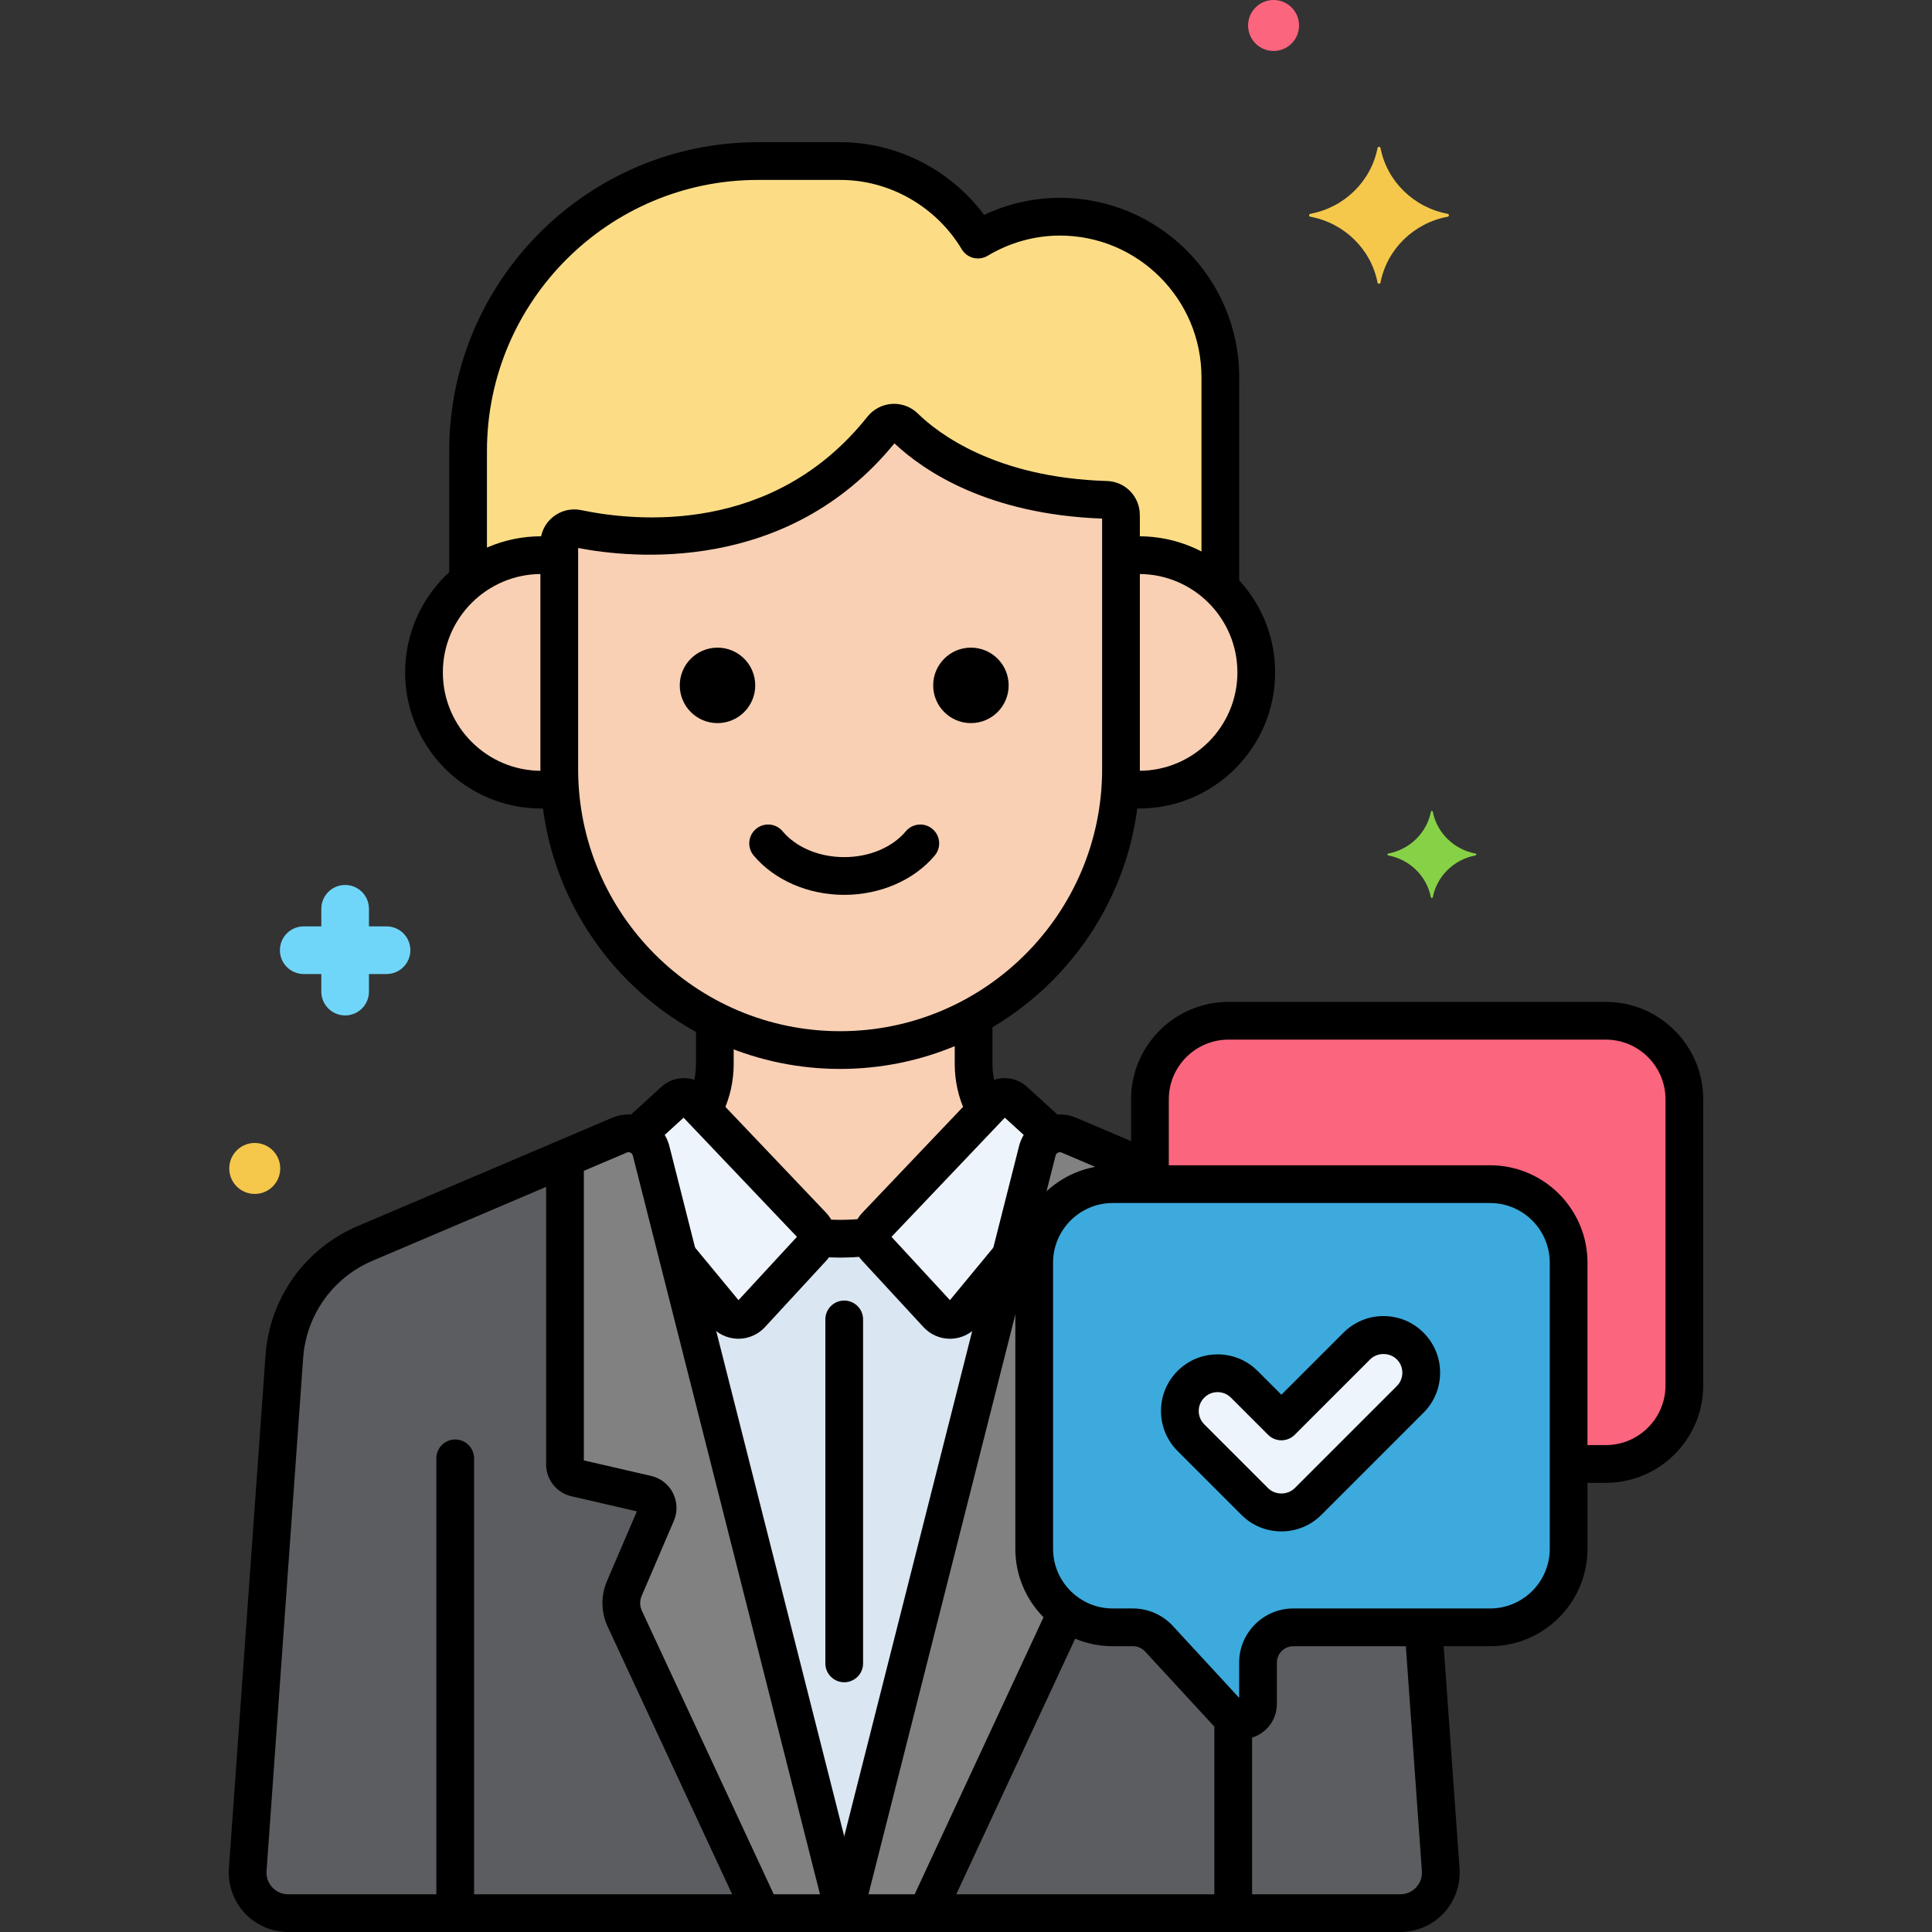 <?xml version="1.0" encoding="utf-8"?>
<!-- Generator: Adobe Illustrator 24.0.0, SVG Export Plug-In . SVG Version: 6.00 Build 0)  -->
<svg version="1.1" xmlns="http://www.w3.org/2000/svg" xmlns:xlink="http://www.w3.org/1999/xlink" x="0px" y="0px"
	 viewBox="0 0 256 256" style="enable-background:new 0 0 256 256;" xml:space="preserve">
<rect x="0" y="0" width="256" height="256" fill="#333333" stroke="none"/>
<style type="text/css">
	.st0{fill:#3A70BF;}
	.st1{fill:#EDF4FC;}
	.st2{fill:#C7D7E5;}
	.st3{fill:#F9D0B4;}
	.st4{fill:#5B5D60;}
	.st5{fill:#5290DB;}
	.st6{fill:#70D6F9;}
	.st7{fill:#F5C84C;}
	.st8{fill:#FC657E;}
	.st9{fill:#87D147;}
	.st10{fill:#FCDD86;}
	.st11{fill:#9BE5F9;}
	.st12{fill:#B2E26D;}
	.st13{fill:#754E34;}
	.st14{fill:#FCA265;}
	.st15{fill:#818182;}
	.st16{fill:#F94EED;}
	.st17{fill:#FFC197;}
	.st18{fill:#3CAADC;}
	.st19{fill:#DAE6F1;}
	.st20{fill:#57AF12;}
	.st21{fill:#EF4460;}
	.st22{fill:#FFF0CA;}
	.st23{fill:#F98FA6;}
	.st24{fill:#EDB311;}
	.st25{fill:#FC8C48;}
	.st26{fill:#FCB9CB;}
	.st27{fill:#96BC71;}
	.st28{fill:#78A352;}
	.st29{fill:#B8DD90;}
	.st30{fill:#6FAFEF;}
	.st31{fill:#29589F;}
	.st32{fill:#414344;}
	.st33{fill:#9B6B4B;}
	.st34{fill:#73B1EF;}
</style>
<g id="Layer_1">
</g>
<g id="Layer_2">
</g>
<g id="Layer_3">
</g>
<g id="Layer_4">
</g>
<g id="Layer_5">
</g>
<g id="Layer_6">
</g>
<g id="Layer_7">
</g>
<g id="Layer_8">
</g>
<g id="Layer_9">
</g>
<g id="Layer_10">
</g>
<g id="Layer_11">
</g>
<g id="Layer_12">
</g>
<g id="Layer_13">
</g>
<g id="Layer_14">
</g>
<g id="Layer_15">
</g>
<g id="Layer_16">
</g>
<g id="Layer_17">
</g>
<g id="Layer_18">
</g>
<g id="Layer_19">
</g>
<g id="Layer_20">
</g>
<g id="Layer_21">
</g>
<g id="Layer_22">
</g>
<g id="Layer_23">
</g>
<g id="Layer_24">
</g>
<g id="Layer_25">
</g>
<g id="Layer_26">
</g>
<g id="Layer_27">
</g>
<g id="Layer_28">
</g>
<g id="Layer_29">
</g>
<g id="Layer_30">
</g>
<g id="Layer_31">
</g>
<g id="Layer_32">
</g>
<g id="Layer_33">
</g>
<g id="Layer_34">
</g>
<g id="Layer_35">
</g>
<g id="Layer_36">
</g>
<g id="Layer_37">
</g>
<g id="Layer_38">
</g>
<g id="Layer_39">
	<g>
		<g>
			<g>
				<g>
					<path class="st19" d="M127.638,174.063c-0.879,1.064-2.495,1.109-3.431,0.094l-8.157-8.837
						c-0.375-0.406-0.561-0.923-0.561-1.438v0c0-0.001,0-0.003,0-0.005v0c-1.371,0.155-2.756,0.26-4.167,0.26h0
						c-1.043,0-2.072-0.058-3.094-0.143c-0.025,0.478-0.203,0.949-0.551,1.326l-8.157,8.837c-0.936,1.014-2.552,0.97-3.431-0.094
						l-6.271-7.591l22.046,87.028l22.046-87.028L127.638,174.063z"/>
				</g>
			</g>
		</g>
		<g>
			<g>
				<path class="st18" d="M147.445,156.906h49.999c5.725,0,10.409,4.684,10.409,10.409v37.908c0,5.725-4.684,10.409-10.409,10.409
					h-26.072c-2.584,0-4.678,2.094-4.678,4.678v5.461c0,1.993-2.447,2.949-3.798,1.484l-9.326-10.116
					c-0.886-0.961-2.133-1.507-3.439-1.507h-2.685c-5.725,0-10.409-4.684-10.409-10.409v-37.908
					C137.037,161.59,141.721,156.906,147.445,156.906z"/>
			</g>
		</g>
		<g>
			<g>
				<path class="st8" d="M212.78,135.255h-49.999c-5.725,0-10.409,4.684-10.409,10.409v11.242h45.071
					c5.725,0,10.409,4.684,10.409,10.409v27.266c0.684-0.376,1.446-0.6,2.242-0.6h2.685c5.725,0,10.409-4.684,10.409-10.409v-37.908
					C223.189,139.939,218.505,135.255,212.78,135.255z"/>
			</g>
		</g>
		<g>
			<g>
				<g>
					<path class="st1" d="M169.792,200.418L169.792,200.418c-1.326,0-2.598-0.527-3.535-1.464l-8.454-8.455
						c-1.953-1.953-1.953-5.119,0-7.071c1.951-1.952,5.119-1.952,7.07,0l4.919,4.919l9.992-9.992c1.951-1.952,5.119-1.952,7.07,0
						c1.953,1.953,1.953,5.119,0,7.071l-13.527,13.527C172.389,199.892,171.118,200.418,169.792,200.418z"/>
				</g>
			</g>
		</g>
		<g>
			<g>
				<path class="st4" d="M32.825,247.747l4.847-67.923c0.455-6.642,4.6-12.466,10.726-15.073l33.676-14.33
					c1.751-0.745,3.754,0.255,4.209,2.103L111.863,253.5H38.182C35.065,253.5,32.603,250.856,32.825,247.747z"/>
			</g>
		</g>
		<g>
			<g>
				<path class="st3" d="M107.654,162.422c0.417,0.438,0.603,1.01,0.573,1.573c1.022,0.086,2.051,0.143,3.094,0.143h0
					c1.411,0,2.796-0.104,4.167-0.26v0c0,0.001,0,0.003,0,0.004c0-0.526,0.194-1.052,0.583-1.461l14.525-15.27
					c-1.021-1.86-1.589-3.976-1.589-6.18v-6.335c-5.268,2.868-11.296,4.501-17.686,4.501h0c-5.959,0-11.597-1.427-16.604-3.945
					v5.778c0,2.204-0.568,4.32-1.589,6.18L107.654,162.422z"/>
			</g>
		</g>
		<g>
			<g>
				<path class="st4" d="M190.901,247.747l-2.292-32.116h-17.237c-2.584,0-4.678,2.094-4.678,4.678v5.461
					c0,1.993-2.447,2.949-3.798,1.484l-9.326-10.116c-0.886-0.961-2.133-1.507-3.439-1.507h-2.685
					c-5.725,0-10.409-4.684-10.409-10.409v-37.908c0-5.725,4.684-10.409,10.409-10.409h4.927v-1.922l-10.721-4.562
					c-1.751-0.745-3.754,0.255-4.209,2.103L111.863,253.5h73.681C188.66,253.5,191.122,250.856,190.901,247.747z"/>
			</g>
		</g>
		<g>
			<g>
				<path class="st15" d="M137.037,205.223v-37.908c0-5.725,4.684-10.409,10.409-10.409h1.417v-3.416l-7.211-3.069
					c-1.751-0.745-3.754,0.255-4.209,2.103L111.863,253.5h10.93l18.149-39.021c0.138-0.296,0.238-0.604,0.314-0.917
					C138.704,211.661,137.037,208.631,137.037,205.223z"/>
			</g>
		</g>
		<g>
			<g>
				<path class="st15" d="M86.283,152.525c-0.456-1.848-2.458-2.849-4.209-2.103l-7.211,3.069v40.542
					c0,0.859,0.593,1.605,1.43,1.798l9.42,2.174c1.12,0.259,1.734,1.468,1.281,2.525l-4.271,9.965
					c-0.547,1.277-0.525,2.726,0.061,3.986l18.149,39.021h10.93L86.283,152.525z"/>
			</g>
		</g>
		<g>
			<g>
				<path class="st1" d="M86.283,152.525l3.533,13.948l6.271,7.591c0.879,1.064,2.495,1.109,3.431,0.094l8.157-8.837
					c0.758-0.821,0.748-2.089-0.022-2.899l-15.687-16.492c-0.702-0.738-1.866-0.779-2.619-0.092l-4.983,4.55
					C85.278,150.732,86.028,151.487,86.283,152.525z"/>
			</g>
		</g>
		<g>
			<g>
				<path class="st1" d="M124.207,174.158c0.936,1.014,2.552,0.97,3.431-0.094l6.271-7.591l3.533-13.948
					c0.256-1.038,1.005-1.792,1.918-2.136l-4.983-4.55c-0.753-0.687-1.917-0.646-2.619,0.092l-15.687,16.492
					c-0.77,0.81-0.78,2.078-0.022,2.899L124.207,174.158z"/>
			</g>
		</g>
		<g>
			<g>
				<path d="M111.863,256H38.182c-2.177,0-4.275-0.914-5.759-2.506c-1.484-1.593-2.246-3.753-2.092-5.924l0,0l4.847-67.923
					c0.523-7.613,5.214-14.205,12.242-17.195l33.676-14.33c1.509-0.643,3.218-0.591,4.688,0.144
					c1.468,0.734,2.535,2.068,2.928,3.662l25.576,100.959c0.189,0.748,0.022,1.541-0.451,2.149
					C113.362,255.644,112.635,256,111.863,256z M35.319,247.925c-0.058,0.804,0.213,1.571,0.762,2.161
					c0.55,0.589,1.295,0.914,2.101,0.914h70.47l-24.792-97.862c-0.058-0.234-0.201-0.346-0.312-0.401
					c-0.113-0.056-0.287-0.105-0.495-0.016l-33.676,14.33c-5.288,2.25-8.817,7.21-9.211,12.944L35.319,247.925z"/>
			</g>
		</g>
		<g>
			<g>
				<path d="M130.211,148.887c-0.942,0-1.844-0.535-2.269-1.445c-0.952-2.044-1.435-4.221-1.435-6.47v-5.618
					c0-1.381,1.119-2.5,2.5-2.5s2.5,1.119,2.5,2.5v5.618c0,1.515,0.325,2.981,0.968,4.359c0.583,1.251,0.041,2.739-1.211,3.322
					C130.923,148.812,130.564,148.887,130.211,148.887z"/>
			</g>
		</g>
		<g>
			<g>
				<path d="M111.321,166.638c-0.825,0-1.691-0.033-2.648-0.101c-1.377-0.098-2.414-1.293-2.316-2.671
					c0.098-1.377,1.299-2.409,2.672-2.316c0.837,0.06,1.587,0.088,2.293,0.088c1.024,0,2.112-0.06,3.326-0.184
					c1.383-0.138,2.601,0.86,2.741,2.234c0.14,1.374-0.86,2.601-2.233,2.741C113.771,166.57,112.517,166.638,111.321,166.638z"/>
			</g>
		</g>
		<g>
			<g>
				<path d="M93.515,148.888c-0.354,0-0.712-0.075-1.054-0.234c-1.252-0.583-1.794-2.07-1.211-3.322
					c0.643-1.378,0.968-2.845,0.968-4.359v-5.128c0-1.381,1.119-2.5,2.5-2.5s2.5,1.119,2.5,2.5v5.128
					c0,2.25-0.482,4.427-1.435,6.471C95.358,148.353,94.457,148.888,93.515,148.888z"/>
			</g>
		</g>
		<g>
			<g>
				<path d="M185.544,256h-73.681c-0.771,0-1.499-0.356-1.973-0.964c-0.474-0.609-0.641-1.402-0.451-2.149l25.579-100.975
					c0.389-1.578,1.456-2.913,2.924-3.646c1.47-0.734,3.179-0.787,4.688-0.144l10.114,4.304c1.271,0.541,1.862,2.009,1.322,3.279
					c-0.542,1.271-2.012,1.862-3.279,1.321l-10.114-4.304c-0.208-0.088-0.384-0.04-0.494,0.015
					c-0.111,0.056-0.255,0.167-0.309,0.386L115.075,251h70.469c0.806,0,1.551-0.325,2.101-0.914c0.549-0.59,0.819-1.357,0.762-2.161
					l-2.221-31.124c-0.098-1.377,0.939-2.573,2.316-2.671c1.362-0.099,2.572,0.938,2.672,2.316l2.221,31.124
					c0.154,2.171-0.607,4.331-2.091,5.923C189.82,255.086,187.721,256,185.544,256z"/>
			</g>
		</g>
		<g>
			<g>
				<path d="M163.407,254.703c-1.381,0-2.5-1.119-2.5-2.5v-24.239c0-1.381,1.119-2.5,2.5-2.5s2.5,1.119,2.5,2.5v24.239
					C165.907,253.583,164.788,254.703,163.407,254.703z"/>
			</g>
		</g>
		<g>
			<g>
				<path d="M111.863,222.908c-1.381,0-2.5-1.119-2.5-2.5v-45.577c0-1.381,1.119-2.5,2.5-2.5s2.5,1.119,2.5,2.5v45.577
					C114.363,221.789,113.244,222.908,111.863,222.908z"/>
			</g>
		</g>
		<g>
			<g>
				<path d="M60.318,254.703c-1.381,0-2.5-1.119-2.5-2.5v-58.965c0-1.381,1.119-2.5,2.5-2.5c1.381,0,2.5,1.119,2.5,2.5v58.965
					C62.818,253.583,61.699,254.703,60.318,254.703z"/>
			</g>
		</g>
		<g>
			<g>
				<path d="M100.576,255.23c-0.942,0-1.845-0.535-2.269-1.446l-17.791-38.25c-0.884-1.9-0.918-4.096-0.092-6.024l3.962-9.246
					l-8.656-1.998c-1.982-0.458-3.367-2.199-3.367-4.234v-39.594c0-1.381,1.119-2.5,2.5-2.5s2.5,1.119,2.5,2.5v39.073l8.912,2.057
					c1.257,0.29,2.313,1.116,2.896,2.268c0.585,1.151,0.628,2.492,0.119,3.678l-4.271,9.965c-0.267,0.623-0.256,1.333,0.029,1.947
					l17.791,38.25c0.582,1.252,0.04,2.739-1.212,3.321C101.287,255.155,100.929,255.23,100.576,255.23z"/>
			</g>
		</g>
		<g>
			<g>
				<path d="M123.098,255.341c-0.353,0-0.711-0.075-1.053-0.234c-1.252-0.582-1.794-2.069-1.212-3.321l17.843-38.361
					c0.583-1.251,2.067-1.794,3.321-1.212c1.252,0.582,1.794,2.069,1.212,3.321l-17.843,38.361
					C124.942,254.806,124.04,255.341,123.098,255.341z"/>
			</g>
		</g>
		<g>
			<g>
				<path d="M97.845,177.391c-0.044,0-0.088,0-0.132-0.002c-1.379-0.038-2.674-0.67-3.553-1.734l-5.8-7.02
					c-0.879-1.064-0.729-2.64,0.336-3.52c1.062-0.879,2.638-0.731,3.52,0.335l5.639,6.826l7.743-8.389L90.58,148.099l-4.18,3.816
					c-1.021,0.932-2.6,0.859-3.532-0.161c-0.931-1.02-0.858-2.601,0.161-3.532l4.634-4.231c1.741-1.592,4.486-1.497,6.115,0.214
					l15.688,16.493c1.673,1.758,1.693,4.533,0.047,6.317l-8.156,8.837C100.45,176.835,99.177,177.391,97.845,177.391z"/>
			</g>
		</g>
		<g>
			<g>
				<path d="M125.881,177.391c-1.332,0-2.606-0.556-3.512-1.539l-8.156-8.835c-1.646-1.785-1.626-4.56,0.048-6.318l15.686-16.491
					c1.63-1.71,4.372-1.808,6.117-0.215l4.749,4.336c1.02,0.931,1.092,2.512,0.161,3.532c-0.931,1.019-2.512,1.093-3.532,0.161
					l-4.296-3.922l-15.018,15.788l7.744,8.388l5.97-7.227c0.882-1.066,2.456-1.215,3.52-0.335c1.064,0.879,1.215,2.455,0.336,3.52
					l-6.132,7.422c-0.879,1.064-2.174,1.696-3.554,1.733C125.968,177.391,125.924,177.391,125.881,177.391z"/>
			</g>
		</g>
		<g>
			<g>
				<path class="st3" d="M116.895,56.772c-13.593,17.094-33.644,14.681-40.386,13.27c-1.225-0.256-2.401,0.667-2.402,1.919
					c0,0.008,0,0.017,0,0.025v29.936c0,20.468,16.747,37.215,37.215,37.215h0c20.468,0,37.215-16.747,37.215-37.215V68.772
					c0-0.194-0.002-0.388-0.006-0.582c-0.021-1.055-0.866-1.925-1.921-1.956c-15.46-0.453-23.606-6.581-26.736-9.649
					C119.019,55.747,117.64,55.836,116.895,56.772z"/>
			</g>
		</g>
		<g>
			<g>
				<g>
					<path class="st10" d="M71.719,73.561c0.813,0,1.609,0.069,2.388,0.189v-1.763c0-0.008,0-0.017,0-0.025
						c0.001-1.252,1.177-2.175,2.402-1.919c6.742,1.411,26.794,3.823,40.386-13.27c0.745-0.937,2.124-1.025,2.978-0.187
						c3.13,3.068,11.276,9.196,26.736,9.649c1.055,0.031,1.9,0.901,1.921,1.956c0.004,0.194,0.006,0.388,0.006,0.582v4.978
						c0.779-0.121,1.575-0.189,2.388-0.189c4.188,0,7.982,1.665,10.777,4.36V49.973c0-11.692-9.566-21.258-21.258-21.258
						c-3.966,0-7.673,1.121-10.859,3.031c-3.722-6.211-10.502-10.405-18.23-10.405h-10.916c-21.127,0-38.413,17.286-38.413,38.413
						v17.212C64.683,74.84,68.049,73.561,71.719,73.561z"/>
				</g>
			</g>
		</g>
		<g>
			<g>
				<path class="st3" d="M150.925,73.561c-0.813,0-1.609,0.069-2.388,0.189c0,3.96,0,22.286,0,28.173
					c0,0.839-0.038,1.67-0.094,2.496c0.81,0.13,1.635,0.217,2.482,0.217c8.581,0,15.537-6.956,15.537-15.537
					S159.506,73.561,150.925,73.561z"/>
			</g>
		</g>
		<g>
			<g>
				<path class="st3" d="M74.107,101.923c0-3.856,0-20.507,0-28.173c-0.779-0.121-1.575-0.189-2.388-0.189
					c-8.581,0-15.538,6.957-15.538,15.538s6.956,15.537,15.538,15.537c0.847,0,1.672-0.086,2.482-0.217v-0.001
					C74.145,103.593,74.107,102.762,74.107,101.923z"/>
			</g>
		</g>
		<g>
			<g>
				<path d="M111.321,141.638c-21.898,0-39.715-17.816-39.715-39.715V71.987c0.001-1.37,0.603-2.627,1.649-3.478
					c1.059-0.859,2.433-1.192,3.765-0.914c7.236,1.514,25.417,3.34,37.917-12.379l0.001,0c0.796-1,1.981-1.619,3.253-1.698
					c1.276-0.084,2.521,0.389,3.432,1.281c2.593,2.542,10.225,8.501,25.06,8.936c2.392,0.071,4.301,2.007,4.348,4.407
					c0.004,0.208,0.007,0.418,0.007,0.63v33.151C151.037,123.822,133.221,141.638,111.321,141.638z M76.606,72.613v29.311
					c0,19.142,15.573,34.715,34.715,34.715c19.143,0,34.716-15.573,34.716-34.715V68.772c0-0.019,0-0.038,0-0.056
					c-15.154-0.563-23.627-6.308-27.522-9.97C104.327,76.145,83.595,73.963,76.606,72.613z M118.852,58.329
					C118.851,58.329,118.851,58.329,118.852,58.329L118.852,58.329z"/>
			</g>
		</g>
		<g>
			<g>
				<g>
					<path d="M161.701,79.708c-1.381,0-2.5-1.119-2.5-2.5V49.973c0-10.343-8.415-18.758-18.758-18.758
						c-3.344,0-6.654,0.925-9.574,2.675c-0.569,0.341-1.251,0.441-1.893,0.281c-0.644-0.161-1.196-0.571-1.537-1.14
						c-3.396-5.668-9.561-9.19-16.086-9.19h-10.916c-19.803,0-35.913,16.111-35.913,35.914V76c0,1.381-1.119,2.5-2.5,2.5
						s-2.5-1.119-2.5-2.5V59.755c0-22.56,18.354-40.914,40.913-40.914h10.916c7.481,0,14.581,3.641,19.048,9.638
						c3.15-1.487,6.579-2.264,10.042-2.264c13.101,0,23.758,10.658,23.758,23.758v27.234
						C164.201,78.588,163.082,79.708,161.701,79.708z"/>
				</g>
			</g>
		</g>
		<g>
			<g>
				<path d="M150.925,107.136c-0.514,0-1.029-0.026-1.575-0.079c-1.375-0.133-2.381-1.354-2.248-2.729
					c0.133-1.374,1.357-2.382,2.729-2.248c0.36,0.035,0.725,0.055,1.095,0.055c7.188,0,13.037-5.849,13.037-13.038
					s-5.849-13.038-13.037-13.038c-0.339,0-0.674,0.014-1.006,0.041c-1.377,0.117-2.581-0.914-2.693-2.29
					c-0.111-1.376,0.914-2.582,2.291-2.693c0.465-0.038,0.935-0.058,1.408-0.058c9.945,0,18.037,8.092,18.037,18.038
					S160.87,107.136,150.925,107.136z"/>
			</g>
		</g>
		<g>
			<g>
				<path d="M71.719,107.136c-9.946,0-18.038-8.092-18.038-18.038s8.092-18.038,18.038-18.038c0.706,0,1.431,0.045,2.153,0.133
					c1.37,0.167,2.346,1.415,2.178,2.785s-1.409,2.35-2.785,2.178c-0.521-0.064-1.042-0.096-1.546-0.096
					c-7.189,0-13.038,5.849-13.038,13.038s5.849,13.038,13.038,13.038c0.438,0,0.895-0.029,1.395-0.088
					c1.37-0.166,2.613,0.819,2.775,2.189c0.162,1.371-0.818,2.614-2.189,2.776C73.004,107.096,72.355,107.136,71.719,107.136z"/>
			</g>
		</g>
		<g>
			<g>
				<path d="M111.863,118.573c-4.777,0-9.263-1.95-11.999-5.215c-0.887-1.059-0.748-2.635,0.311-3.522s2.636-0.748,3.521,0.31
					c1.798,2.146,4.852,3.427,8.167,3.427s6.368-1.281,8.166-3.426c0.888-1.058,2.465-1.196,3.521-0.31
					c1.059,0.887,1.197,2.464,0.311,3.522C121.125,116.624,116.64,118.573,111.863,118.573z"/>
			</g>
		</g>
		<g>
			<g>
				<circle cx="128.652" cy="90.816" r="5"/>
			</g>
		</g>
		<g>
			<g>
				<circle cx="95.073" cy="90.816" r="5"/>
			</g>
		</g>
		<g>
			<g>
				<path d="M164.492,230.464c-1.279,0-2.524-0.528-3.435-1.515l-9.326-10.117c-0.411-0.445-0.995-0.701-1.602-0.701h-2.685
					c-7.117,0-12.908-5.791-12.908-12.909v-37.908c0-7.118,5.791-12.909,12.908-12.909h49.999c7.117,0,12.908,5.791,12.908,12.909
					v37.908c0,7.118-5.791,12.909-12.908,12.909h-26.072c-1.201,0-2.179,0.977-2.179,2.178v5.461c0,1.945-1.171,3.66-2.982,4.367
					C165.649,230.358,165.067,230.464,164.492,230.464z M147.445,159.406c-4.36,0-7.908,3.548-7.908,7.909v37.908
					c0,4.361,3.548,7.909,7.908,7.909h2.685c1.999,0,3.922,0.843,5.277,2.312l8.786,9.53v-4.665c0-3.958,3.221-7.178,7.179-7.178
					h26.072c4.36,0,7.908-3.548,7.908-7.909v-37.908c0-4.361-3.548-7.909-7.908-7.909H147.445z"/>
			</g>
		</g>
		<g>
			<g>
				<path d="M208.732,196.7c-1.055,0-2.036-0.674-2.378-1.732c-0.425-1.314,0.297-2.723,1.61-3.147
					c0.697-0.225,1.414-0.339,2.131-0.339h2.685c4.36,0,7.908-3.548,7.908-7.909v-37.908c0-4.361-3.548-7.909-7.908-7.909h-49.999
					c-4.36,0-7.908,3.548-7.908,7.909v10.461c0,1.381-1.119,2.5-2.5,2.5s-2.5-1.119-2.5-2.5v-10.461
					c0-7.118,5.791-12.909,12.908-12.909h49.999c7.117,0,12.908,5.791,12.908,12.909v37.908c0,7.118-5.791,12.909-12.908,12.909
					h-2.685c-0.194,0-0.395,0.033-0.594,0.097C209.246,196.661,208.987,196.7,208.732,196.7z"/>
			</g>
		</g>
		<g>
			<g>
				<g>
					<path d="M169.792,202.918c-2.003,0-3.887-0.78-5.303-2.197l-8.454-8.455c-1.417-1.417-2.197-3.3-2.197-5.303
						c0-2.003,0.78-3.887,2.197-5.304c1.415-1.416,3.299-2.196,5.303-2.196s3.888,0.78,5.304,2.197l3.15,3.15l8.225-8.224
						c1.415-1.417,3.299-2.197,5.303-2.197s3.888,0.78,5.304,2.197c1.416,1.416,2.196,3.299,2.196,5.303s-0.78,3.887-2.197,5.304
						l-13.527,13.527C173.679,202.138,171.795,202.918,169.792,202.918z M161.338,184.464c-0.668,0-1.296,0.26-1.767,0.731
						c-0.474,0.473-0.733,1.101-0.733,1.769c0,0.667,0.26,1.295,0.732,1.768l8.454,8.455c0.945,0.944,2.59,0.944,3.535,0
						l13.527-13.527c0.473-0.473,0.732-1.101,0.732-1.768c0-0.668-0.26-1.295-0.732-1.768c-0.943-0.945-2.593-0.944-3.534-0.001
						l-9.993,9.992c-0.977,0.977-2.559,0.977-3.535,0l-4.919-4.919C162.634,184.724,162.006,184.464,161.338,184.464z"/>
				</g>
			</g>
		</g>
		<g>
			<g>
				<path class="st7" d="M191.822,28.33c-4.498-0.838-8.043-4.31-8.898-8.716c-0.043-0.221-0.352-0.221-0.395,0
					c-0.855,4.406-4.4,7.879-8.898,8.716c-0.226,0.042-0.226,0.345,0,0.387c4.498,0.838,8.043,4.31,8.898,8.717
					c0.043,0.221,0.352,0.221,0.395,0c0.855-4.406,4.4-7.879,8.898-8.717C192.047,28.675,192.047,28.373,191.822,28.33z"/>
			</g>
		</g>
		<g>
			<g>
				<path class="st9" d="M195.515,113.101c-2.862-0.533-5.118-2.743-5.663-5.547c-0.027-0.141-0.224-0.141-0.251,0
					c-0.544,2.804-2.8,5.014-5.663,5.547c-0.144,0.027-0.144,0.219,0,0.246c2.862,0.533,5.118,2.743,5.663,5.547
					c0.027,0.141,0.224,0.141,0.251,0c0.544-2.804,2.8-5.014,5.663-5.547C195.658,113.32,195.658,113.128,195.515,113.101z"/>
			</g>
		</g>
		<g>
			<g>
				<circle class="st7" cx="33.755" cy="154.825" r="3.377"/>
			</g>
		</g>
		<g>
			<g>
				<circle class="st8" cx="168.755" cy="3.377" r="3.377"/>
			</g>
		</g>
		<g>
			<g>
				<path class="st6" d="M40.246,122.75h2.33v-2.33c0-1.744,1.413-3.157,3.157-3.157c1.744,0,3.157,1.413,3.157,3.157v2.33h2.329
					c1.744,0,3.157,1.413,3.157,3.157s-1.413,3.157-3.157,3.157h-2.329v2.33c0,1.744-1.413,3.157-3.157,3.157
					c-1.744,0-3.157-1.413-3.157-3.157v-2.33h-2.33c-1.744,0-3.157-1.413-3.157-3.157S38.502,122.75,40.246,122.75z"/>
			</g>
		</g>
	</g>
</g>
<g id="Layer_40">
</g>
<g id="Layer_41">
</g>
<g id="Layer_42">
</g>
<g id="Layer_43">
</g>
<g id="Layer_44">
</g>
<g id="Layer_45">
</g>
<g id="Layer_46">
</g>
<g id="Layer_47">
</g>
<g id="Layer_48">
</g>
<g id="Layer_49">
</g>
<g id="Layer_50">
</g>
<g id="Layer_51">
</g>
<g id="Layer_52">
</g>
<g id="Layer_53">
</g>
<g id="Layer_54">
</g>
<g id="Layer_55">
</g>
<g id="Layer_56">
</g>
<g id="Layer_57">
</g>
<g id="Layer_58">
</g>
<g id="Layer_59">
</g>
<g id="Layer_60">
</g>
<g id="Layer_61">
</g>
<g id="Layer_62">
</g>
<g id="Layer_63">
</g>
<g id="Layer_64">
</g>
<g id="Layer_65">
</g>
<g id="Layer_66">
</g>
<g id="Layer_67">
</g>
<g id="Layer_68">
</g>
<g id="Layer_69">
</g>
<g id="Layer_70">
</g>
<g id="Layer_71">
</g>
<g id="Layer_72">
</g>
<g id="Layer_73">
</g>
<g id="Layer_74">
</g>
<g id="Layer_75">
</g>
<g id="Layer_76">
</g>
<g id="Layer_77">
</g>
<g id="Layer_78">
</g>
<g id="Layer_79">
</g>
<g id="Layer_80">
</g>
</svg>
